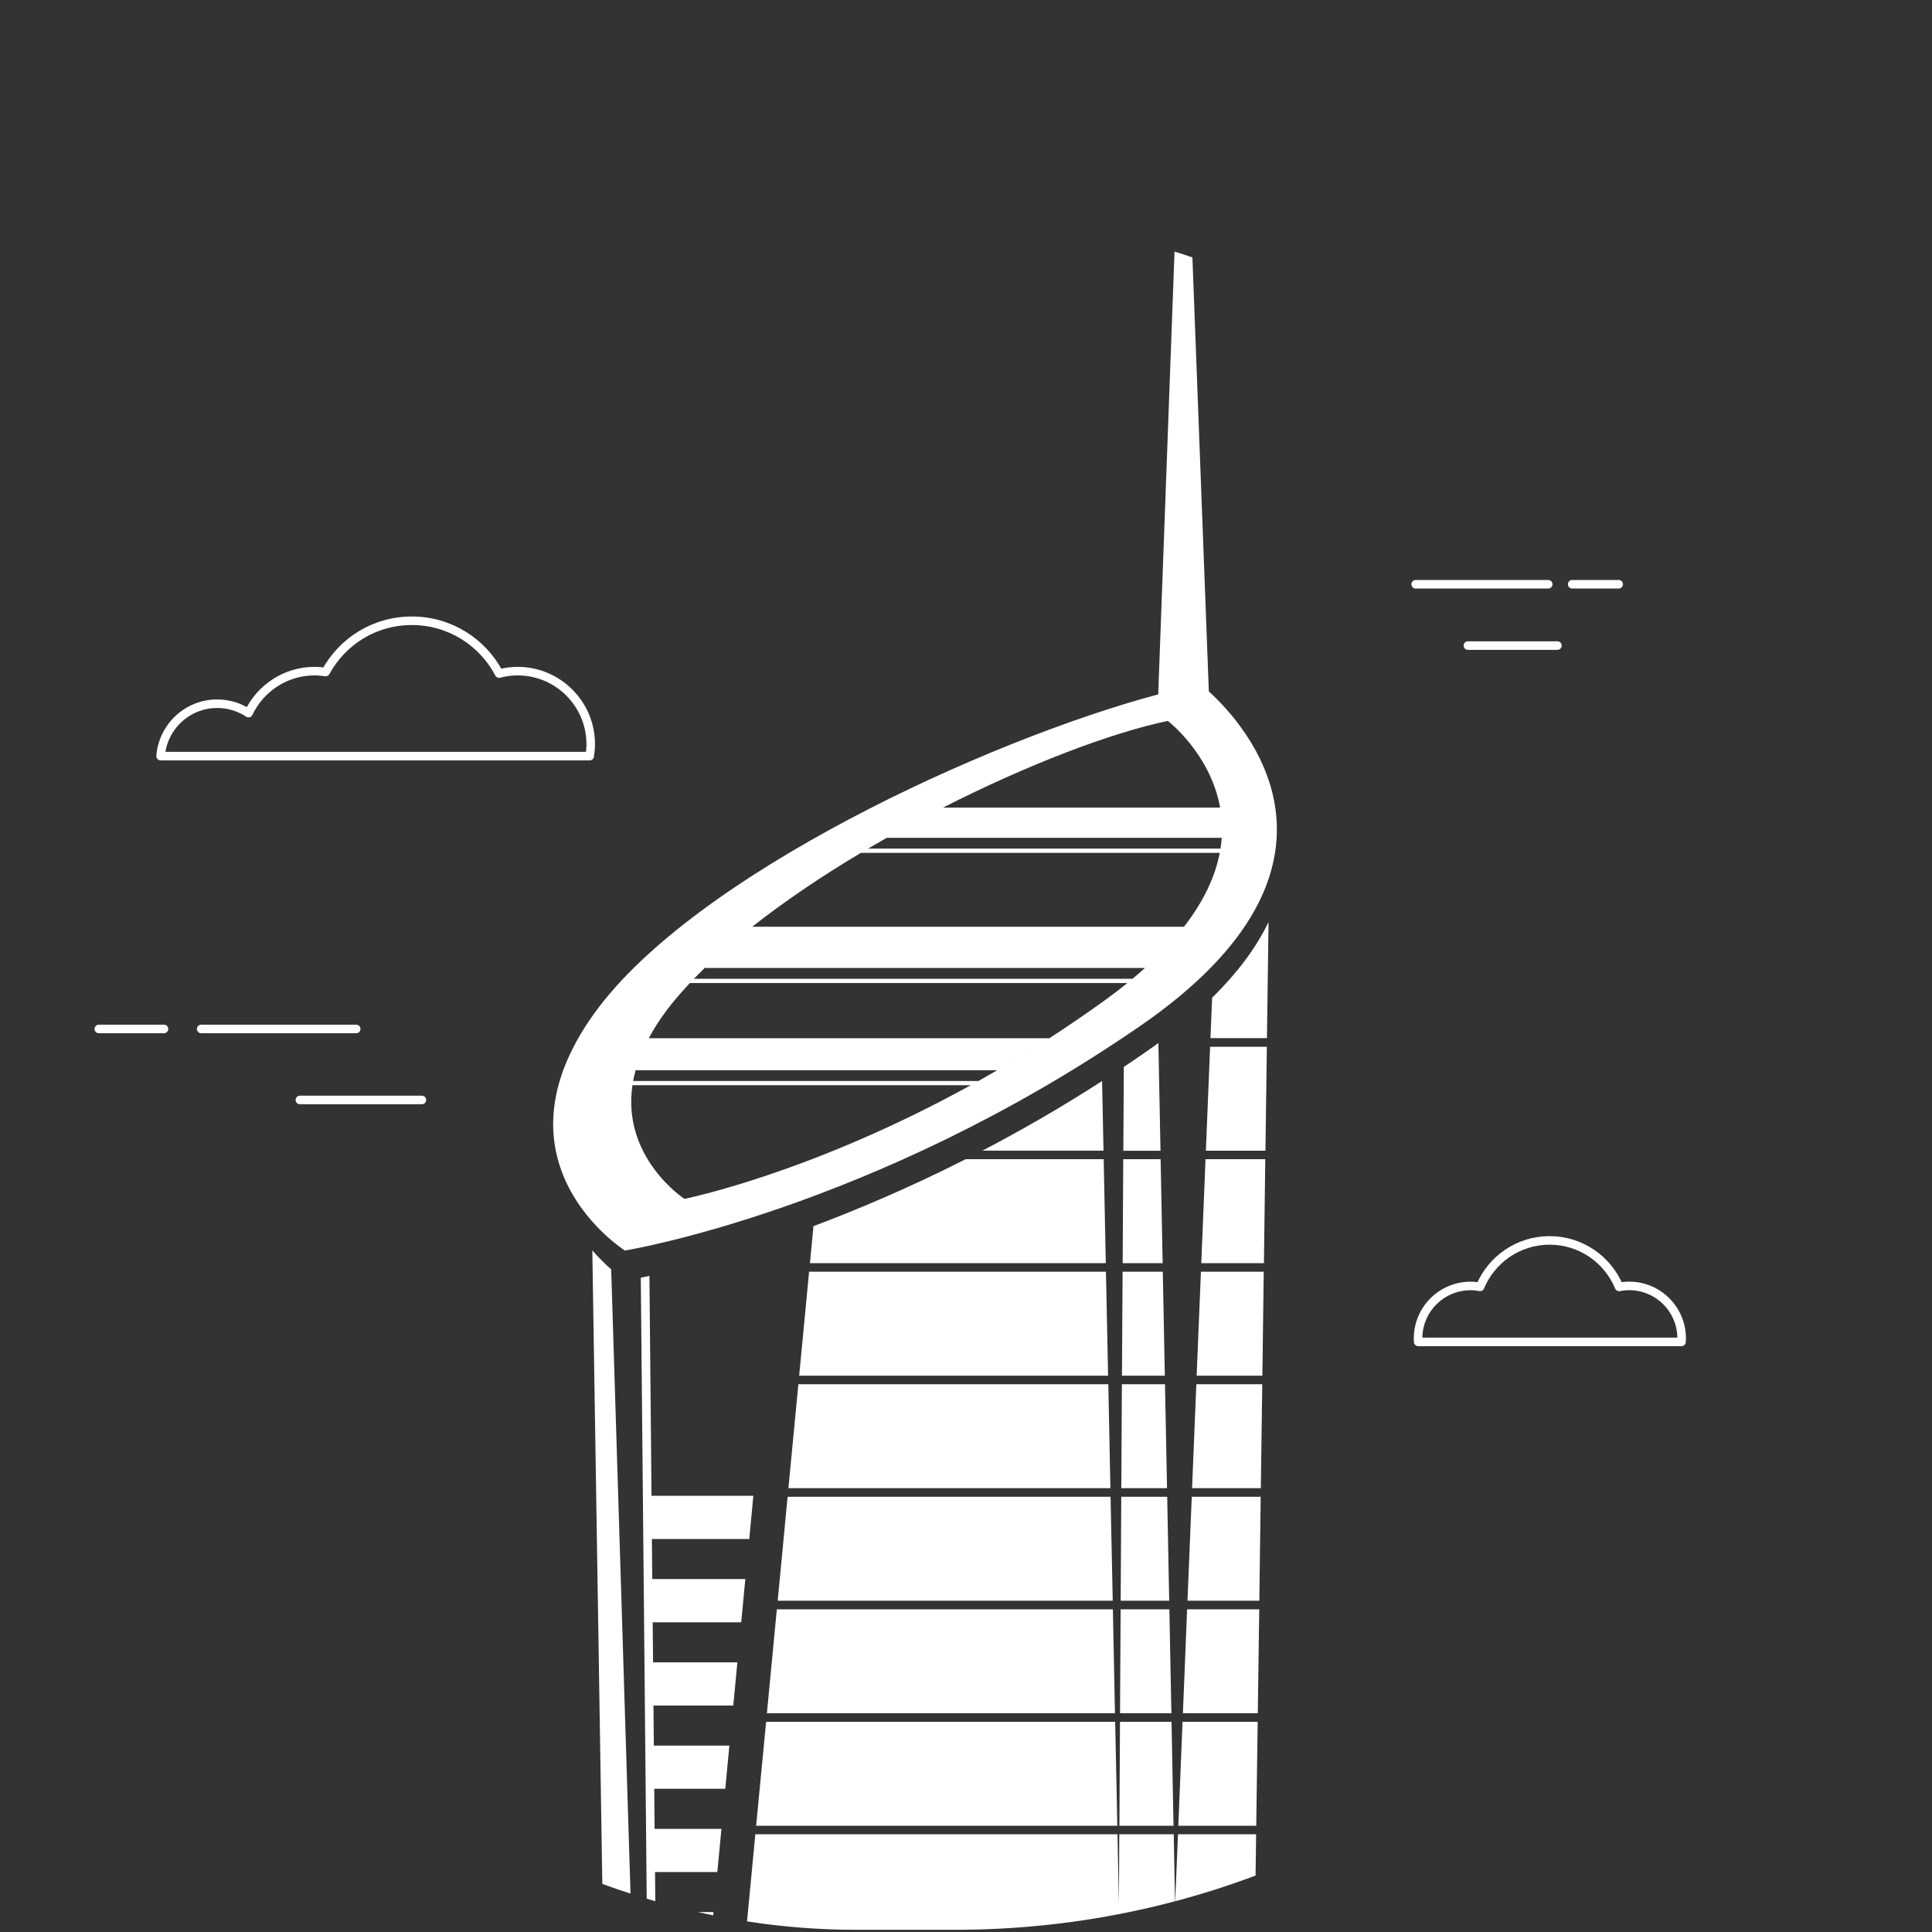 <svg width="80" height="80" viewBox="0 0 80 80" fill="none" xmlns="http://www.w3.org/2000/svg">
<rect x="0" y="0" width="80" height="80" fill="#333333" stroke="none"/>
<g clip-path="url(#clip0_3801_10826)">
<path d="M69.627 55.563C69.63 55.514 69.634 55.468 69.634 55.42C69.634 54.221 68.662 53.247 67.461 53.247C67.318 53.247 67.179 53.262 67.044 53.289C66.576 52.158 65.465 51.363 64.165 51.363C62.864 51.363 61.755 52.158 61.287 53.286C61.159 53.262 61.027 53.249 60.892 53.249C59.693 53.249 58.719 54.221 58.719 55.422C58.719 55.47 58.724 55.519 58.726 55.565H69.625L69.627 55.563Z" stroke="white" stroke-width="0.354" stroke-linecap="round" stroke-linejoin="round"/>
<path d="M24.416 31.309C24.443 31.148 24.461 30.985 24.461 30.819C24.461 29.145 23.105 27.79 21.431 27.79C21.166 27.79 20.912 27.827 20.667 27.891C19.987 26.593 18.627 25.705 17.059 25.705C15.491 25.705 14.175 26.564 13.484 27.827C13.336 27.805 13.184 27.79 13.029 27.79C11.817 27.79 10.775 28.503 10.291 29.529C9.92 29.284 9.474 29.139 8.995 29.139C7.756 29.139 6.745 30.095 6.65 31.309H24.419H24.416Z" stroke="white" stroke-width="0.354" stroke-linecap="round" stroke-linejoin="round"/>
<path d="M4.091 42.607H6.791" stroke="white" stroke-width="0.354" stroke-linecap="round" stroke-linejoin="round"/>
<path d="M12.417 45.547H17.47" stroke="white" stroke-width="0.354" stroke-linecap="round" stroke-linejoin="round"/>
<path d="M58.62 24.193H64.109" stroke="white" stroke-width="0.354" stroke-linecap="round" stroke-linejoin="round"/>
<path d="M65.101 24.193H67.026" stroke="white" stroke-width="0.354" stroke-linecap="round" stroke-linejoin="round"/>
<path d="M60.782 26.732H64.489" stroke="white" stroke-width="0.354" stroke-linecap="round" stroke-linejoin="round"/>
<path d="M8.33 42.607H14.749" stroke="white" stroke-width="0.354" stroke-linecap="round" stroke-linejoin="round"/>
<path d="M33.684 50.776C33.636 50.793 33.587 50.811 33.541 50.826C35.457 50.111 37.641 49.188 39.986 48H45.701L45.789 52.304H33.538L33.684 50.773V50.776Z" fill="white"/>
<path d="M33.503 52.66H45.795L45.884 56.964H33.092L33.503 52.66Z" fill="white"/>
<path d="M33.059 57.318H45.893L45.979 61.622H32.647L33.059 57.318Z" fill="white"/>
<path d="M32.613 61.978H45.986L46.076 66.282H32.203L32.613 61.978Z" fill="white"/>
<path d="M32.167 66.639H46.082L46.168 70.94H31.756L32.167 66.639Z" fill="white"/>
<path d="M46.266 75.6H31.31L31.723 71.297H46.177L46.266 75.6Z" fill="white"/>
<path d="M52.013 75.953L51.956 80.257H30.866L31.277 75.953H31.293H46.272L46.332 78.81L46.347 75.953H48.602L48.657 78.857L48.778 75.953H52.013Z" fill="white"/>
<path d="M48.511 71.297L48.593 75.6H46.352L46.376 71.297H48.511Z" fill="white"/>
<path d="M52.078 71.297L52.018 75.6H48.792L48.966 71.297H52.078Z" fill="white"/>
<path d="M48.421 66.639L48.505 70.94H46.378L46.403 66.639H48.421Z" fill="white"/>
<path d="M52.142 66.639L52.082 70.94H48.982L49.156 66.639H52.142Z" fill="white"/>
<path d="M48.331 61.978L48.414 66.282H46.405L46.429 61.978H48.331Z" fill="white"/>
<path d="M52.203 61.978L52.146 66.282H49.171L49.348 61.978H52.203Z" fill="white"/>
<path d="M48.24 57.318L48.324 61.622H46.431L46.455 57.318H48.24Z" fill="white"/>
<path d="M52.267 57.318L52.208 61.622H49.361L49.538 57.318H52.267Z" fill="white"/>
<path d="M48.149 52.66L48.233 56.964H46.458L46.484 52.66H48.149Z" fill="white"/>
<path d="M52.329 52.66L52.272 56.964H49.551L49.728 52.66H52.329Z" fill="white"/>
<path d="M48.059 48L48.143 52.304H46.487L46.511 48H48.059Z" fill="white"/>
<path d="M52.393 48L52.336 52.304H49.743L49.918 48H52.393Z" fill="white"/>
<path d="M45.634 44.764L45.694 47.645H40.681C42.278 46.811 43.941 45.857 45.634 44.764Z" fill="white"/>
<path d="M47.966 43.188L48.054 47.65H46.515L46.535 44.179C46.855 43.965 47.178 43.746 47.5 43.521C47.659 43.408 47.816 43.3 47.966 43.188Z" fill="white"/>
<path d="M52.457 43.346L52.4 47.647H49.933L50.108 43.346H52.457Z" fill="white"/>
<path d="M52.528 38.178L52.461 42.987H50.123L50.191 41.313C51.298 40.229 52.048 39.178 52.528 38.178Z" fill="white"/>
<path d="M27.397 125.38C26.271 124.04 25.642 122.351 25.613 120.6L24.527 51.775C24.807 52.098 25.079 52.361 25.308 52.562L27.315 117.374L27.32 117.332L27.397 125.382V125.38Z" fill="white"/>
<path d="M50.055 28.626C49.809 22.17 49.567 15.713 49.322 9.257C49.315 9.084 49.173 8.945 48.999 8.945C48.825 8.945 48.683 9.082 48.677 9.257L47.959 28.752C40.838 30.655 28.74 36.235 24.617 41.948C20.133 48.163 25.876 51.782 25.876 51.782C25.876 51.782 36.104 50.129 47.193 42.497C56.917 35.809 51.527 29.964 50.05 28.626H50.055ZM50.523 33.44H39.049C42.512 31.68 45.956 30.355 48.35 29.852C48.352 29.852 48.354 29.852 48.359 29.852C48.392 29.876 50.127 31.23 50.523 33.44ZM36.718 34.692H50.589C50.578 34.837 50.562 34.985 50.538 35.138H35.947C36.203 34.988 36.459 34.84 36.718 34.692ZM26.322 44.315H41.295C41.999 43.904 42.719 43.465 43.448 42.992C42.45 43.639 41.467 44.226 40.516 44.761H26.218C26.28 44.425 26.377 44.116 26.322 44.315ZM26.189 44.937H40.195C33.538 48.607 28.34 49.643 28.34 49.643C28.34 49.643 25.743 47.945 26.189 44.937ZM43.45 42.99H26.863C27.106 42.537 27.415 42.065 27.808 41.574C28.038 41.285 28.294 40.996 28.565 40.707H46.681C46.394 40.938 46.091 41.17 45.767 41.407C44.987 41.97 44.214 42.497 43.452 42.99H43.45ZM46.897 40.528H28.733C28.877 40.38 29.025 40.232 29.177 40.082H47.411C47.248 40.23 47.076 40.378 46.897 40.528ZM49.026 38.375H31.147C32.496 37.313 34.033 36.277 35.647 35.315H50.507C50.328 36.248 49.88 37.275 49.026 38.375Z" fill="white"/>
<path d="M31.021 63.727H26.993L27.009 65.385H30.862L30.692 67.176H27.026L27.042 68.834H30.533L30.363 70.623H27.059L27.073 72.281H30.202L30.032 74.07H27.09L27.106 75.728H29.873L29.703 77.516H27.123L27.139 79.175H29.544L29.374 80.965H27.157L27.172 82.624H29.215L29.044 84.412H27.19L27.576 125.068C27.576 125.167 27.499 125.247 27.399 125.247C27.302 125.247 27.223 125.167 27.221 125.07L26.534 52.909C26.64 52.887 26.757 52.863 26.887 52.832C26.887 52.845 26.892 52.856 26.892 52.87L26.978 61.936H31.195L31.025 63.725L31.021 63.727Z" fill="white"/>
</g>
<defs>
<clipPath id="clip0_3801_10826">
<rect y="9" width="75" height="70.909" rx="35.455" fill="white"/>
</clipPath>
</defs>
</svg>
